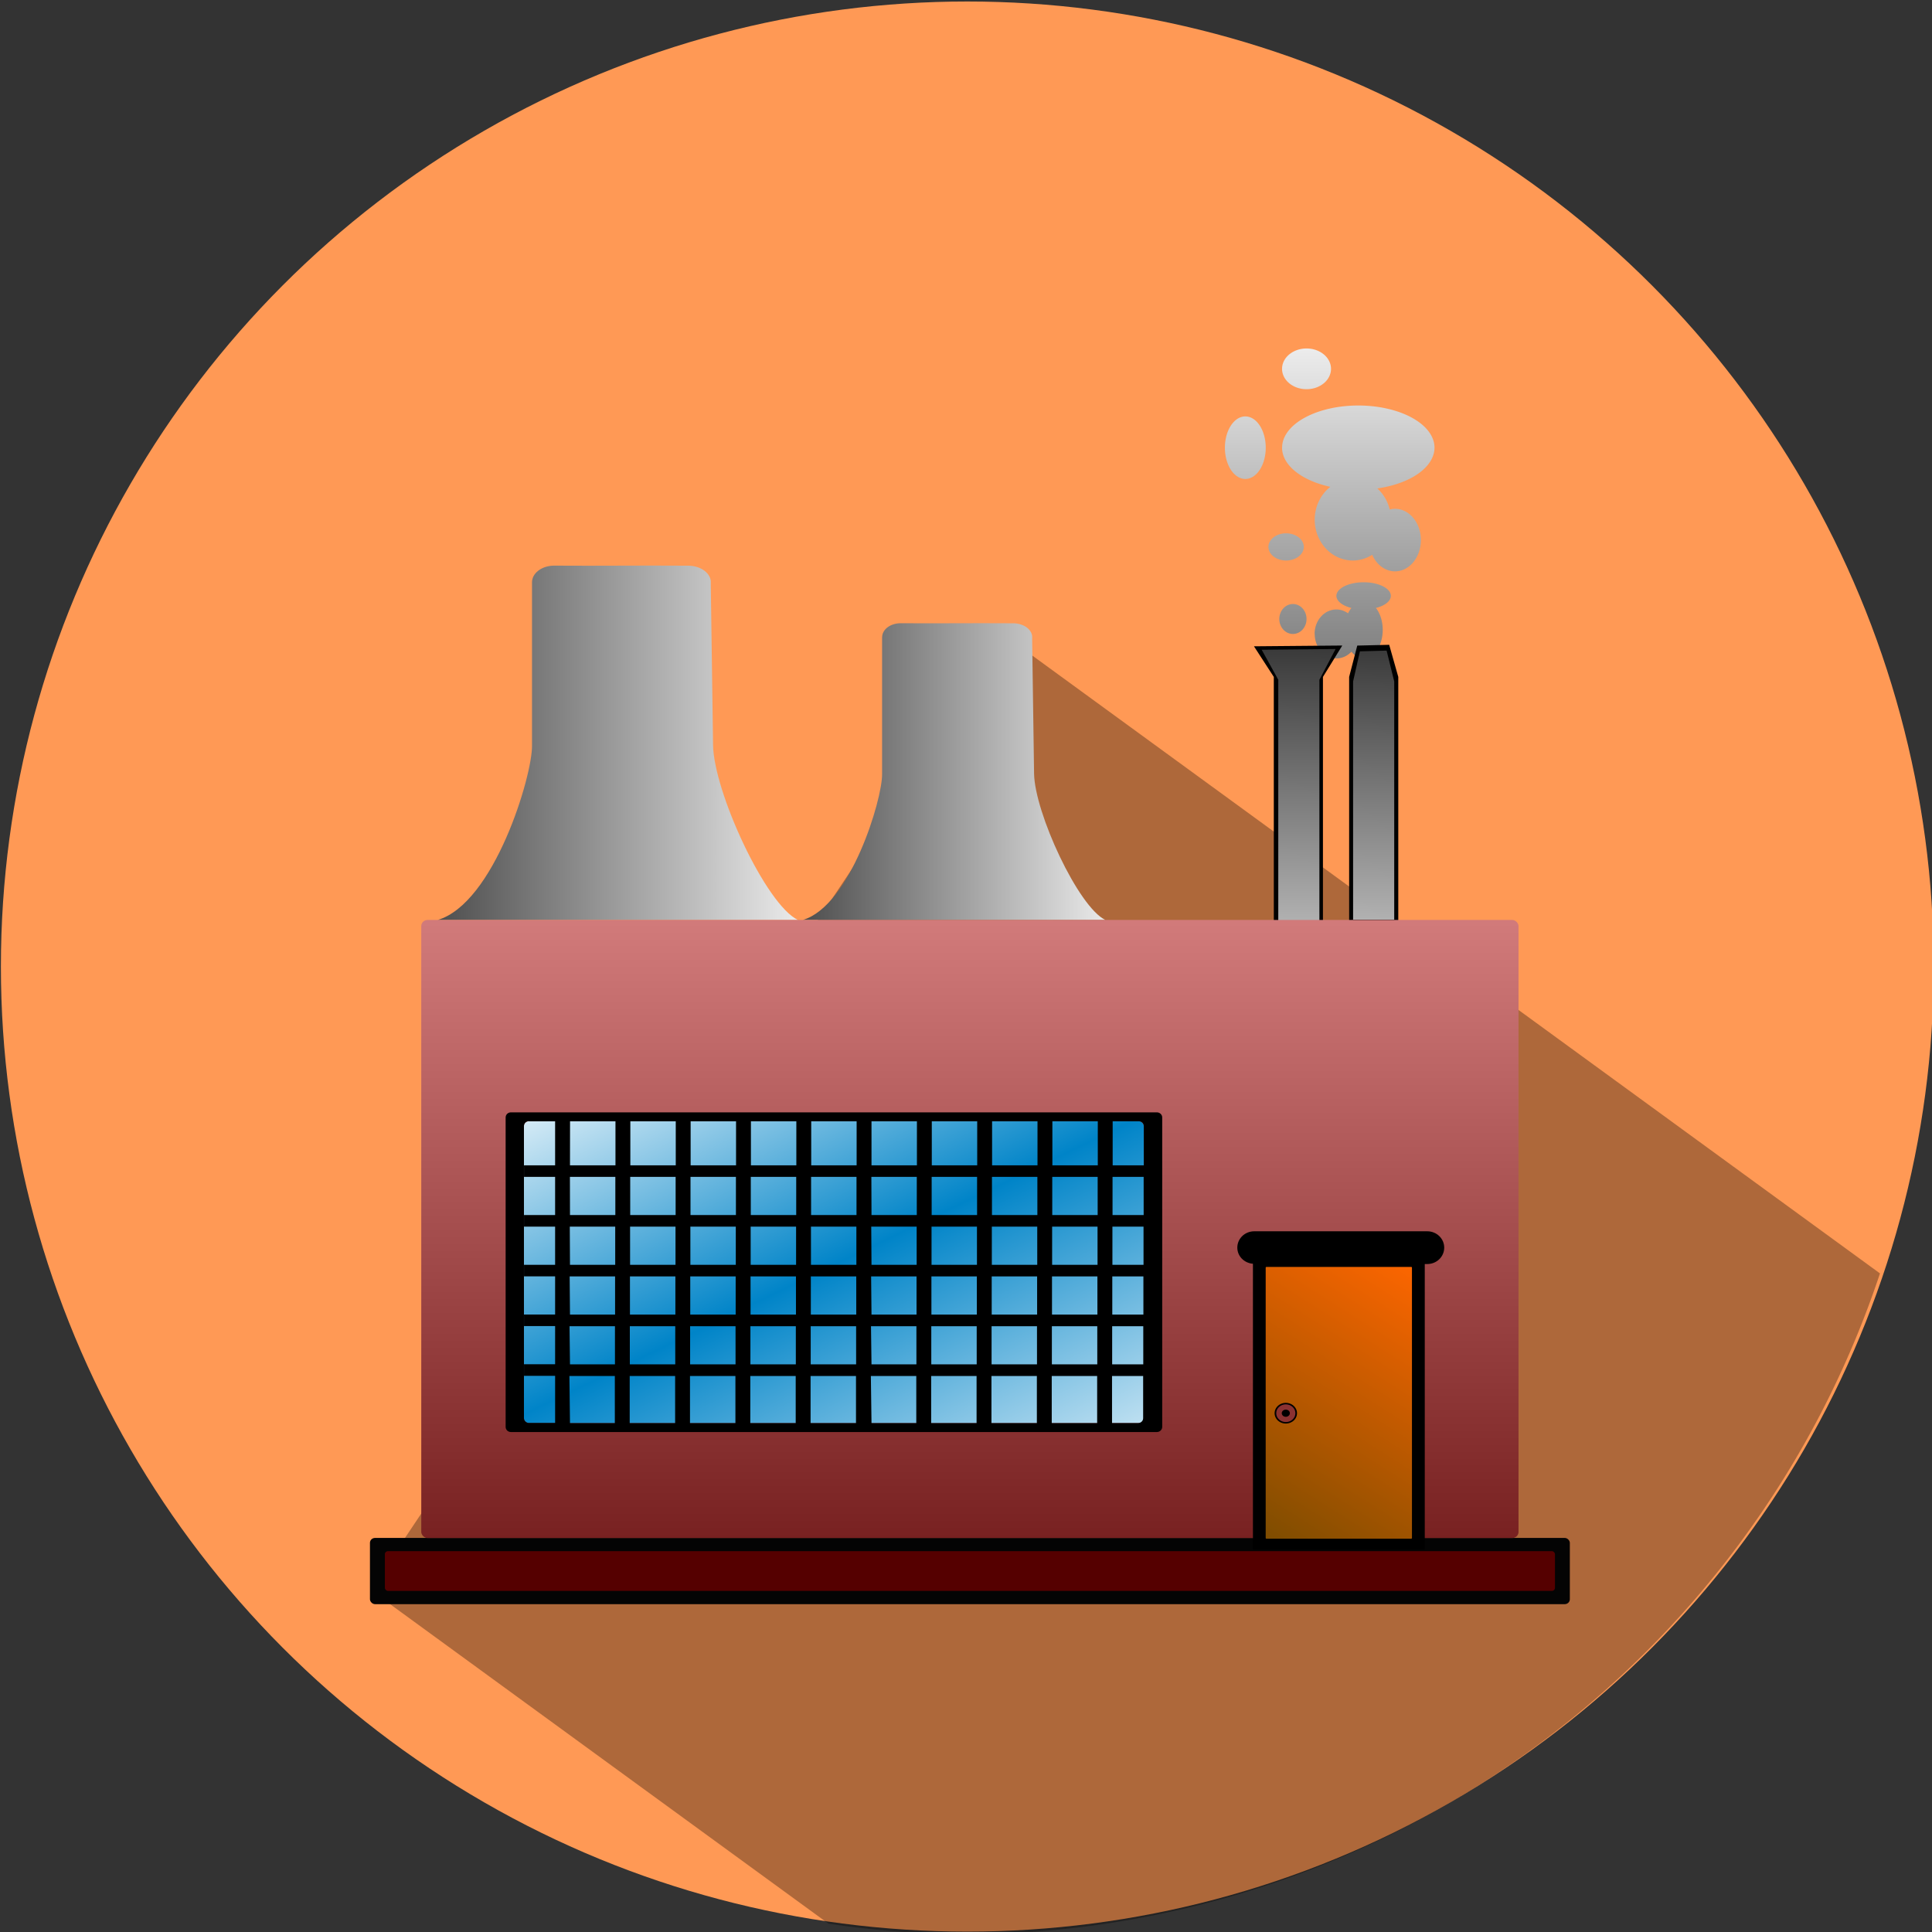 <?xml version="1.0" encoding="UTF-8" standalone="no"?>
<!-- Created with Inkscape (http://www.inkscape.org/) -->

<svg
   xmlns:dc="http://purl.org/dc/elements/1.1/"
   xmlns:cc="http://creativecommons.org/ns#"
   xmlns:rdf="http://www.w3.org/1999/02/22-rdf-syntax-ns#"
   xmlns:svg="http://www.w3.org/2000/svg"
   xmlns="http://www.w3.org/2000/svg"
   xmlns:xlink="http://www.w3.org/1999/xlink"
   xmlns:sodipodi="http://sodipodi.sourceforge.net/DTD/sodipodi-0.dtd"
   xmlns:inkscape="http://www.inkscape.org/namespaces/inkscape"
   width="20.773mm"
   height="20.773mm"
   viewBox="0 0 20.773 20.773"
   version="1.1"
   id="svg4150"
   inkscape:version="0.92.3 (2405546, 2018-03-11)"
   sodipodi:docname="factory_logo.svg">
  <rect x="0" y="0" width="20.773" height="20.773" fill="#333333" stroke="none"/>
  <defs
     id="defs4144">
    <linearGradient
       inkscape:collect="always"
       id="linearGradient896">
      <stop
         style="stop-color:#b3b3b3;stop-opacity:1;"
         offset="0"
         id="stop892" />
      <stop
         style="stop-color:#b3b3b3;stop-opacity:0;"
         offset="1"
         id="stop894" />
    </linearGradient>
    <linearGradient
       inkscape:collect="always"
       id="linearGradient962">
      <stop
         style="stop-color:#782121;stop-opacity:1"
         offset="0"
         id="stop958" />
      <stop
         style="stop-color:#de8787;stop-opacity:1"
         offset="1"
         id="stop960" />
    </linearGradient>
    <linearGradient
       id="linearGradient932"
       inkscape:collect="always">
      <stop
         id="stop928"
         offset="0"
         style="stop-color:#4d4d4d;stop-opacity:1" />
      <stop
         id="stop930"
         offset="1"
         style="stop-color:#ececec;stop-opacity:1" />
    </linearGradient>
    <linearGradient
       inkscape:collect="always"
       id="linearGradient904">
      <stop
         style="stop-color:#808080;stop-opacity:1"
         offset="0"
         id="stop900" />
      <stop
         style="stop-color:#ececec;stop-opacity:1"
         offset="1"
         id="stop902" />
    </linearGradient>
    <linearGradient
       inkscape:collect="always"
       xlink:href="#linearGradient904"
       id="linearGradient4361"
       gradientUnits="userSpaceOnUse"
       gradientTransform="matrix(0,-0.094,0.091,0,19.058,319.396)"
       x1="137.635"
       y1="43.869"
       x2="197.481"
       y2="43.869" />
    <linearGradient
       inkscape:collect="always"
       xlink:href="#linearGradient932"
       id="linearGradient4363"
       gradientUnits="userSpaceOnUse"
       gradientTransform="matrix(0.091,0,0,0.094,8.941,300.392)"
       x1="-17.076"
       y1="80.657"
       x2="53.458"
       y2="80.657" />
    <linearGradient
       inkscape:collect="always"
       xlink:href="#linearGradient896"
       id="linearGradient5643"
       gradientUnits="userSpaceOnUse"
       gradientTransform="matrix(0.028,0,0,0.025,262.262,91.988)"
       x1="593.682"
       y1="434.924"
       x2="595.87"
       y2="151.995" />
    <clipPath
       clipPathUnits="userSpaceOnUse"
       id="clipPath1907-5-8">
      <path
         style="fill:none;stroke:none;stroke-width:0.265px;stroke-linecap:butt;stroke-linejoin:miter;stroke-opacity:1"
         d="m 278.913,102.96 0.283,-5.188 -1.616,0.113 0.142,5.23 z"
         id="path1909-7-7"
         inkscape:connector-curvature="0" />
    </clipPath>
    <linearGradient
       inkscape:collect="always"
       xlink:href="#linearGradient896"
       id="linearGradient5645"
       gradientUnits="userSpaceOnUse"
       gradientTransform="matrix(0.028,0,0,0.025,264.366,91.928)"
       x1="593.682"
       y1="434.924"
       x2="598.404"
       y2="147.856" />
    <clipPath
       clipPathUnits="userSpaceOnUse"
       id="clipPath1898-7-2">
      <path
         inkscape:connector-curvature="0"
         id="path1900-2-2"
         d="m 281.239,102.953 0.014,-5.145 0.964,0.028 -0.057,5.202 z"
         style="fill:none;stroke:none;stroke-width:0.265px;stroke-linecap:butt;stroke-linejoin:miter;stroke-opacity:1" />
    </clipPath>
    <linearGradient
       inkscape:collect="always"
       xlink:href="#linearGradient932"
       id="linearGradient4369"
       gradientUnits="userSpaceOnUse"
       gradientTransform="matrix(0.091,0,0,0.094,8.941,300.392)"
       x1="53.377"
       y1="86.232"
       x2="112.745"
       y2="86.232" />
    <linearGradient
       inkscape:collect="always"
       xlink:href="#linearGradient962"
       id="linearGradient4371"
       gradientUnits="userSpaceOnUse"
       gradientTransform="matrix(0.091,0,0,0.094,9.223,300.408)"
       x1="83.061"
       y1="234.256"
       x2="83.061"
       y2="97.798" />
    <linearGradient
       inkscape:collect="always"
       xlink:href="#linearGradient2465"
       id="linearGradient2467"
       x1="11.97"
       y1="335.966"
       x2="17.545"
       y2="347.092"
       gradientUnits="userSpaceOnUse"
       gradientTransform="translate(-4.501,-8.367)" />
    <linearGradient
       inkscape:collect="always"
       id="linearGradient2465">
      <stop
         style="stop-color:#ffffff;stop-opacity:1"
         offset="0"
         id="stop2461" />
      <stop
         id="stop2469"
         offset="0.46"
         style="stop-color:#0084c8;stop-opacity:1" />
      <stop
         style="stop-color:#ffffff;stop-opacity:1"
         offset="1"
         id="stop2463" />
    </linearGradient>
    <linearGradient
       inkscape:collect="always"
       xlink:href="#linearGradient1930"
       id="linearGradient4387"
       gradientUnits="userSpaceOnUse"
       gradientTransform="matrix(0.091,0,0,0.102,8.884,299.192)"
       x1="143.776"
       y1="227.211"
       x2="172.487"
       y2="178.454" />
    <linearGradient
       id="linearGradient1930"
       inkscape:collect="always">
      <stop
         id="stop1926"
         offset="0"
         style="stop-color:#804d00;stop-opacity:1" />
      <stop
         id="stop1928"
         offset="1"
         style="stop-color:#ff6600;stop-opacity:1" />
    </linearGradient>
  </defs>
  <sodipodi:namedview
     id="base"
     pagecolor="#ffffff"
     bordercolor="#666666"
     borderopacity="1.0"
     inkscape:pageopacity="0.0"
     inkscape:pageshadow="2"
     inkscape:zoom="0.98994949"
     inkscape:cx="132.74232"
     inkscape:cy="46.181459"
     inkscape:document-units="mm"
     inkscape:current-layer="layer1"
     showgrid="false"
     inkscape:snap-global="true"
     inkscape:snap-bbox="true"
     inkscape:bbox-nodes="true"
     inkscape:window-width="1366"
     inkscape:window-height="705"
     inkscape:window-x="-8"
     inkscape:window-y="-8"
     inkscape:window-maximized="1" />
  <g
     inkscape:label="Capa 1"
     inkscape:groupmode="layer"
     id="layer1"
     transform="translate(0,-276.227)">
    <g
       transform="matrix(0.523,0,0,0.523,-22.939,239.892)"
       id="g6239"
       style="stroke-width:1.913">
      <ellipse
         style="opacity:1;fill:#ff9955;fill-opacity:1;fill-rule:nonzero;stroke:none;stroke-width:1.913;stroke-linecap:butt;stroke-linejoin:bevel;stroke-miterlimit:4;stroke-dasharray:none;stroke-dashoffset:0;stroke-opacity:1;paint-order:normal"
         id="ellipse1129-7"
         cx="63.747"
         cy="89.345"
         rx="19.868"
         ry="19.84" />
      <path
         style="opacity:0.32;fill:#000000;fill-opacity:0.994;fill-rule:nonzero;stroke:none;stroke-width:1.913;stroke-linecap:butt;stroke-linejoin:bevel;stroke-miterlimit:4;stroke-dasharray:none;stroke-dashoffset:0;stroke-opacity:1;paint-order:normal"
         d="M 82.509,95.653 64.631,82.622 c -0.02,-0.014 -0.043,-0.019 -0.064,-0.015 -0.022,0.004 -0.042,0.017 -0.055,0.037 L 51.523,102.084 c -0.014,0.02 -0.018,0.044 -0.014,0.067 0.004,0.023 0.016,0.044 0.036,0.058 l 9.348,6.813 a 19.868,19.84 0 0 0 2.779,0.219 19.868,19.84 0 0 0 18.838,-13.588 z"
         id="path1096-1"
         inkscape:connector-curvature="0" />
      <g
         transform="matrix(1.176,0,0,1.132,44.109,-263.889)"
         id="g2656"
         style="stroke-width:1.658">
        <path
           inkscape:connector-curvature="0"
           id="path3264-1"
           d="m 21.202,302.621 a 0.357,0.568 0 0 0 0.357,0.568 0.357,0.568 0 0 0 0.357,-0.568 0.357,0.568 0 0 0 -0.357,-0.568 0.357,0.568 0 0 0 -0.357,0.568 z m 0.761,1.802 a 0.309,0.247 0 0 0 0.309,0.247 0.309,0.247 0 0 0 0.309,-0.247 0.309,0.247 0 0 0 -0.309,-0.247 0.309,0.247 0 0 0 -0.309,0.247 z m 0.19,1.309 a 0.238,0.272 0 0 0 0.238,0.272 0.238,0.272 0 0 0 0.238,-0.272 0.238,0.272 0 0 0 -0.238,-0.272 0.238,0.272 0 0 0 -0.238,0.272 z m 0.048,-3.111 a 1.332,0.765 0 0 0 0.844,0.711 0.666,0.741 0 0 0 -0.273,0.597 0.666,0.741 0 0 0 0.666,0.741 0.666,0.741 0 0 0 0.339,-0.104 0.452,0.568 0 0 0 0.399,0.301 0.452,0.568 0 0 0 0.452,-0.568 0.452,0.568 0 0 0 -0.452,-0.568 0.452,0.568 0 0 0 -0.093,0.013 0.666,0.741 0 0 0 -0.217,-0.383 1.332,0.765 0 0 0 1,-0.741 1.332,0.765 0 0 0 -1.332,-0.765 1.332,0.765 0 0 0 -1.332,0.765 z m 0,-1.432 a 0.428,0.37 0 0 0 0.428,0.37 0.428,0.37 0 0 0 0.428,-0.37 0.428,0.37 0 0 0 -0.428,-0.37 0.428,0.37 0 0 0 -0.428,0.37 z m 0.571,4.815 a 0.381,0.444 0 0 0 0.381,0.444 0.381,0.444 0 0 0 0.261,-0.122 0.333,0.519 0 0 0 0.214,0.122 0.333,0.519 0 0 0 0.333,-0.519 0.333,0.519 0 0 0 -0.119,-0.397 0.476,0.247 0 0 0 0.261,-0.22 0.476,0.247 0 0 0 -0.476,-0.247 0.476,0.247 0 0 0 -0.476,0.247 0.476,0.247 0 0 0 0.262,0.22 0.333,0.519 0 0 0 -0.058,0.097 0.381,0.444 0 0 0 -0.204,-0.07 0.381,0.444 0 0 0 -0.381,0.444 z"
           style="fill:url(#linearGradient4361);fill-opacity:1;fill-rule:nonzero;stroke:none;stroke-width:1.658;stroke-linecap:butt;stroke-linejoin:round;stroke-miterlimit:4;stroke-dasharray:none;stroke-dashoffset:0;stroke-opacity:1;paint-order:normal" />
        <path
           style="fill:url(#linearGradient4363);fill-opacity:1;fill-rule:nonzero;stroke:none;stroke-width:1.658;stroke-linecap:butt;stroke-linejoin:round;stroke-miterlimit:4;stroke-dasharray:none;stroke-dashoffset:0;stroke-opacity:1;paint-order:normal"
           d="m 9.089,305.064 v 2.967 c 0.009,0.541 -0.66,2.866 -1.651,3.168 h 6.302 c -0.565,-0.278 -1.474,-2.332 -1.486,-3.177 l -0.04,-2.937 c 0.018,-0.165 -0.16,-0.331 -0.425,-0.321 -0.865,-0.006 -1.464,0.005 -2.329,-10e-4 -0.218,0.009 -0.371,0.147 -0.371,0.302 z"
           id="path3266-9"
           inkscape:connector-curvature="0"
           sodipodi:nodetypes="ccccscccc" />
        <path
           inkscape:connector-curvature="0"
           id="path3268-9"
           d="m 24.074,306.201 -0.558,0.014 -0.142,0.569 v 4.502 h 0.859 v -4.502 z m -0.82,0.013 -1.544,0.014 0.347,0.556 v 4.502 h 0.859 v -4.502 z"
           style="fill:#000000;fill-opacity:1;fill-rule:nonzero;stroke:none;stroke-width:0.663;stroke-linecap:butt;stroke-linejoin:bevel;stroke-miterlimit:4;stroke-dasharray:none;stroke-dashoffset:0;stroke-opacity:1;paint-order:normal" />
        <path
           style="fill:url(#linearGradient5643);fill-opacity:1;fill-rule:nonzero;stroke:none;stroke-width:0.646;stroke-linecap:butt;stroke-linejoin:bevel;stroke-miterlimit:4;stroke-dasharray:none;stroke-dashoffset:0;stroke-opacity:1;paint-order:normal"
           d="m 279.783,98.063 -0.467,0.013 -0.119,0.529 v 4.189 h 0.719 v -4.189 z m -0.686,0.012 -1.292,0.013 0.29,0.517 v 4.189 h 0.719 v -4.189 z"
           id="path3270-6"
           inkscape:connector-curvature="0"
           clip-path="url(#clipPath1907-5-8)"
           transform="matrix(1,0,0,1.054,-255.96,202.906)" />
        <path
           inkscape:connector-curvature="0"
           id="path3272-3"
           d="m 281.888,98.003 -0.467,0.013 -0.119,0.529 v 4.189 h 0.719 v -4.189 z m -0.686,0.012 -1.292,0.013 0.29,0.517 v 4.189 h 0.719 v -4.189 z"
           style="fill:url(#linearGradient5645);fill-opacity:1;fill-rule:nonzero;stroke:none;stroke-width:0.653;stroke-linecap:butt;stroke-linejoin:bevel;stroke-miterlimit:4;stroke-dasharray:none;stroke-dashoffset:0;stroke-opacity:1;paint-order:normal"
           clip-path="url(#clipPath1898-7-2)"
           transform="matrix(1,0,0,1.033,-257.859,205.069)" />
        <path
           sodipodi:nodetypes="ccccscccc"
           inkscape:connector-curvature="0"
           id="path3276-4"
           d="m 15.209,306.063 v 2.483 c 0.008,0.453 -0.554,2.399 -1.386,2.652 h 5.29 c -0.474,-0.233 -1.238,-1.952 -1.247,-2.66 l -0.034,-2.459 c 0.015,-0.138 -0.134,-0.277 -0.356,-0.269 -0.726,-0.005 -1.229,0.004 -1.955,-9.4e-4 -0.183,0.007 -0.311,0.123 -0.311,0.253 z"
           style="fill:url(#linearGradient4369);fill-opacity:1;fill-rule:nonzero;stroke:none;stroke-width:1.658;stroke-linecap:butt;stroke-linejoin:round;stroke-miterlimit:4;stroke-dasharray:none;stroke-dashoffset:0;stroke-opacity:1;paint-order:normal" />
        <rect
           style="fill:#040404;fill-opacity:1;fill-rule:nonzero;stroke:none;stroke-width:0.663;stroke-linecap:butt;stroke-linejoin:round;stroke-miterlimit:4;stroke-dasharray:none;stroke-dashoffset:0;stroke-opacity:1;paint-order:normal"
           id="rect3278-3"
           width="20.976"
           height="1.203"
           x="6.256"
           y="322.421"
           ry="0.089" />
        <rect
           ry="0.054"
           y="322.661"
           x="6.517"
           height="0.722"
           width="20.455"
           id="rect3280-6"
           style="fill:#550000;fill-opacity:1;fill-rule:nonzero;stroke:none;stroke-width:0.663;stroke-linecap:butt;stroke-linejoin:round;stroke-miterlimit:4;stroke-dasharray:none;stroke-dashoffset:0;stroke-opacity:1;paint-order:normal" />
        <rect
           ry="0.11"
           y="311.198"
           x="7.153"
           height="11.225"
           width="19.182"
           id="rect3284-8"
           style="fill:url(#linearGradient4371);fill-opacity:1;fill-rule:nonzero;stroke:none;stroke-width:1.658;stroke-linecap:butt;stroke-linejoin:bevel;stroke-miterlimit:4;stroke-dasharray:none;stroke-dashoffset:0;stroke-opacity:1;paint-order:normal" />
        <g
           id="g2637"
           transform="translate(5.103,-15.639)"
           style="stroke-width:1.658">
          <rect
             ry="0.088"
             y="330.493"
             x="3.845"
             height="5.482"
             width="10.837"
             id="rect4065-3"
             style="fill:url(#linearGradient2467);fill-opacity:1;fill-rule:nonzero;stroke:none;stroke-width:0.663;stroke-linecap:butt;stroke-linejoin:round;stroke-miterlimit:4;stroke-dasharray:none;stroke-dashoffset:0;stroke-opacity:1;paint-order:normal" />
          <path
             inkscape:connector-curvature="0"
             id="rect3286-8"
             d="m 3.618,330.331 c -0.052,0 -0.093,0.041 -0.093,0.093 v 5.62 c 0,0.052 0.041,0.093 0.093,0.093 H 14.909 c 0.052,0 0.094,-0.042 0.094,-0.093 v -5.62 c 0,-0.052 -0.042,-0.093 -0.094,-0.093 z m 0.316,0.162 h 0.456 v 0.8 H 3.846 v 0.21 h 0.544 v 0.693 H 3.846 v 0.211 h 0.544 v 0.693 H 3.846 v 0.21 h 0.544 v 0.693 H 3.846 v 0.21 h 0.544 v 0.693 H 3.846 v 0.21 h 0.544 v 0.856 H 3.933 c -0.049,0 -0.088,-0.04 -0.088,-0.088 v -5.306 c 0,-0.049 0.04,-0.088 0.088,-0.088 z m 0.717,0 h 0.794 v 0.8 H 4.65 Z m 1.054,0 h 0.794 v 0.8 h -0.794 z m 1.054,0 h 0.794 v 0.8 h -0.794 z m 1.054,0 h 0.794 v 0.8 h -0.794 z m 1.054,0 h 0.794 v 0.8 h -0.794 z m 1.054,0 h 0.794 v 0.8 H 9.921 Z m 1.054,0 h 0.794 v 0.8 h -0.794 z m 1.054,0 h 0.794 v 0.8 h -0.794 z m 1.054,0 h 0.794 v 0.8 h -0.794 z m 1.054,0 h 0.456 c 0.049,0 0.088,0.039 0.088,0.088 v 0.712 h -0.544 z m -9.488,1.01 h 0.794 v 0.693 H 4.65 Z m 1.054,0 h 0.794 v 0.693 h -0.794 z m 1.054,0 h 0.794 v 0.693 h -0.794 z m 1.054,0 h 0.794 v 0.693 h -0.794 z m 1.054,0 h 0.794 v 0.693 h -0.794 z m 1.054,0 h 0.794 v 0.693 H 9.921 Z m 1.054,0 h 0.794 v 0.693 h -0.794 z m 1.054,0 h 0.794 v 0.693 h -0.794 z m 1.054,0 h 0.794 v 0.693 h -0.794 z m 1.054,0 h 0.544 v 0.693 h -0.544 z m -9.488,0.904 h 0.794 v 0.693 H 4.65 Z m 1.054,0 h 0.794 v 0.693 h -0.794 z m 1.054,0 h 0.794 v 0.693 h -0.794 z m 1.054,0 h 0.794 v 0.693 h -0.794 z m 1.054,0 h 0.794 v 0.693 h -0.794 z m 1.054,0 h 0.794 v 0.693 H 9.921 Z m 1.054,0 h 0.794 v 0.693 h -0.794 z m 1.054,0 h 0.794 v 0.693 h -0.794 z m 1.054,0 h 0.794 v 0.693 h -0.794 z m 1.054,0 h 0.544 v 0.693 h -0.544 z m -9.488,0.904 h 0.794 v 0.693 H 4.65 Z m 1.054,0 h 0.794 v 0.693 h -0.794 z m 1.054,0 h 0.794 v 0.693 h -0.794 z m 1.054,0 h 0.794 v 0.693 h -0.794 z m 1.054,0 h 0.794 v 0.693 h -0.794 z m 1.054,0 h 0.794 v 0.693 H 9.921 Z m 1.054,0 h 0.794 v 0.693 h -0.794 z m 1.054,0 h 0.794 v 0.693 h -0.794 z m 1.054,0 h 0.794 v 0.693 h -0.794 z m 1.054,0 h 0.544 v 0.693 h -0.544 z m -9.488,0.904 h 0.794 v 0.693 H 4.65 Z m 1.054,0 h 0.794 v 0.693 h -0.794 z m 1.054,0 h 0.794 v 0.693 h -0.794 z m 1.054,0 h 0.794 v 0.693 h -0.794 z m 1.054,0 h 0.794 v 0.693 h -0.794 z m 1.054,0 h 0.794 v 0.693 H 9.921 Z m 1.054,0 h 0.794 v 0.693 h -0.794 z m 1.054,0 h 0.794 v 0.693 h -0.794 z m 1.054,0 h 0.794 v 0.693 h -0.794 z m 1.054,0 h 0.544 v 0.693 h -0.544 z m -9.488,0.904 h 0.794 v 0.856 H 4.65 Z m 1.054,0 h 0.794 v 0.856 h -0.794 z m 1.054,0 h 0.794 v 0.856 h -0.794 z m 1.054,0 h 0.794 v 0.856 h -0.794 z m 1.054,0 h 0.794 v 0.856 h -0.794 z m 1.054,0 h 0.794 v 0.856 H 9.921 Z m 1.054,0 h 0.794 v 0.856 h -0.794 z m 1.054,0 h 0.794 v 0.856 h -0.794 z m 1.054,0 h 0.794 v 0.856 h -0.794 z m 1.054,0 h 0.544 v 0.767 c 0,0.049 -0.039,0.088 -0.088,0.088 h -0.456 z"
             style="fill:#000000;fill-opacity:1;fill-rule:nonzero;stroke:none;stroke-width:0.663;stroke-linecap:butt;stroke-linejoin:round;stroke-miterlimit:4;stroke-dasharray:none;stroke-dashoffset:0;stroke-opacity:1;paint-order:normal" />
        </g>
        <path
           inkscape:connector-curvature="0"
           id="path3334-2"
           d="m 21.716,316.852 c -0.165,0 -0.297,0.132 -0.297,0.297 0,0.156 0.12,0.28 0.273,0.293 v 5.178 c 0,0.007 0.006,0.013 0.013,0.013 h 2.978 c 0.007,0 0.013,-0.006 0.013,-0.013 v -5.173 h 0.043 c 0.165,0 0.297,-0.133 0.297,-0.298 0,-0.165 -0.133,-0.297 -0.297,-0.297 z"
           style="fill:#000000;fill-opacity:1;fill-rule:nonzero;stroke:none;stroke-width:1.658;stroke-linecap:butt;stroke-linejoin:round;stroke-miterlimit:4;stroke-dasharray:none;stroke-dashoffset:0;stroke-opacity:0.989;paint-order:normal" />
        <rect
           style="fill:url(#linearGradient4387);fill-opacity:1;fill-rule:nonzero;stroke:none;stroke-width:1.658;stroke-linecap:butt;stroke-linejoin:round;stroke-miterlimit:4;stroke-dasharray:none;stroke-dashoffset:0;stroke-opacity:0.989;paint-order:normal"
           id="rect3336-6"
           width="2.557"
           height="4.936"
           x="21.915"
           y="317.499"
           ry="0.012" />
        <g
           style="stroke-width:4.033"
           transform="matrix(0.429,0,0,0.394,-95.154,276.682)"
           id="g3342-8">
          <circle
             style="opacity:1;fill:#8b3232;fill-opacity:1;fill-rule:nonzero;stroke:none;stroke-width:4.033;stroke-linecap:round;stroke-linejoin:miter;stroke-miterlimit:4;stroke-dasharray:none;stroke-dashoffset:0;stroke-opacity:1;paint-order:normal"
             id="circle3338-0"
             cx="273.712"
             cy="110.341"
             r="0.443" />
          <path
             style="fill:#000000;fill-opacity:1;fill-rule:nonzero;stroke:none;stroke-width:4.033;stroke-linecap:butt;stroke-linejoin:round;stroke-miterlimit:4;stroke-dasharray:none;stroke-dashoffset:0;stroke-opacity:1;paint-order:normal"
             mask="none"
             d="m 273.708,109.863 a 0.456,0.477 0 0 0 -0.456,0.477 0.456,0.477 0 0 0 0.456,0.477 0.456,0.477 0 0 0 0.456,-0.477 0.456,0.477 0 0 0 -0.456,-0.477 z m 0,0.07 a 0.39,0.407 0 0 1 0.39,0.407 0.39,0.407 0 0 1 -0.39,0.407 0.39,0.407 0 0 1 -0.389,-0.407 0.39,0.407 0 0 1 0.389,-0.407 z m 0,0.242 a 0.165,0.165 0 0 0 -0.165,0.165 0.165,0.165 0 0 0 0.165,0.165 0.165,0.165 0 0 0 0.165,-0.165 0.165,0.165 0 0 0 -0.165,-0.165 z"
             id="path3340-7"
             inkscape:connector-curvature="0" />
        </g>
      </g>
    </g>
  </g>
</svg>
